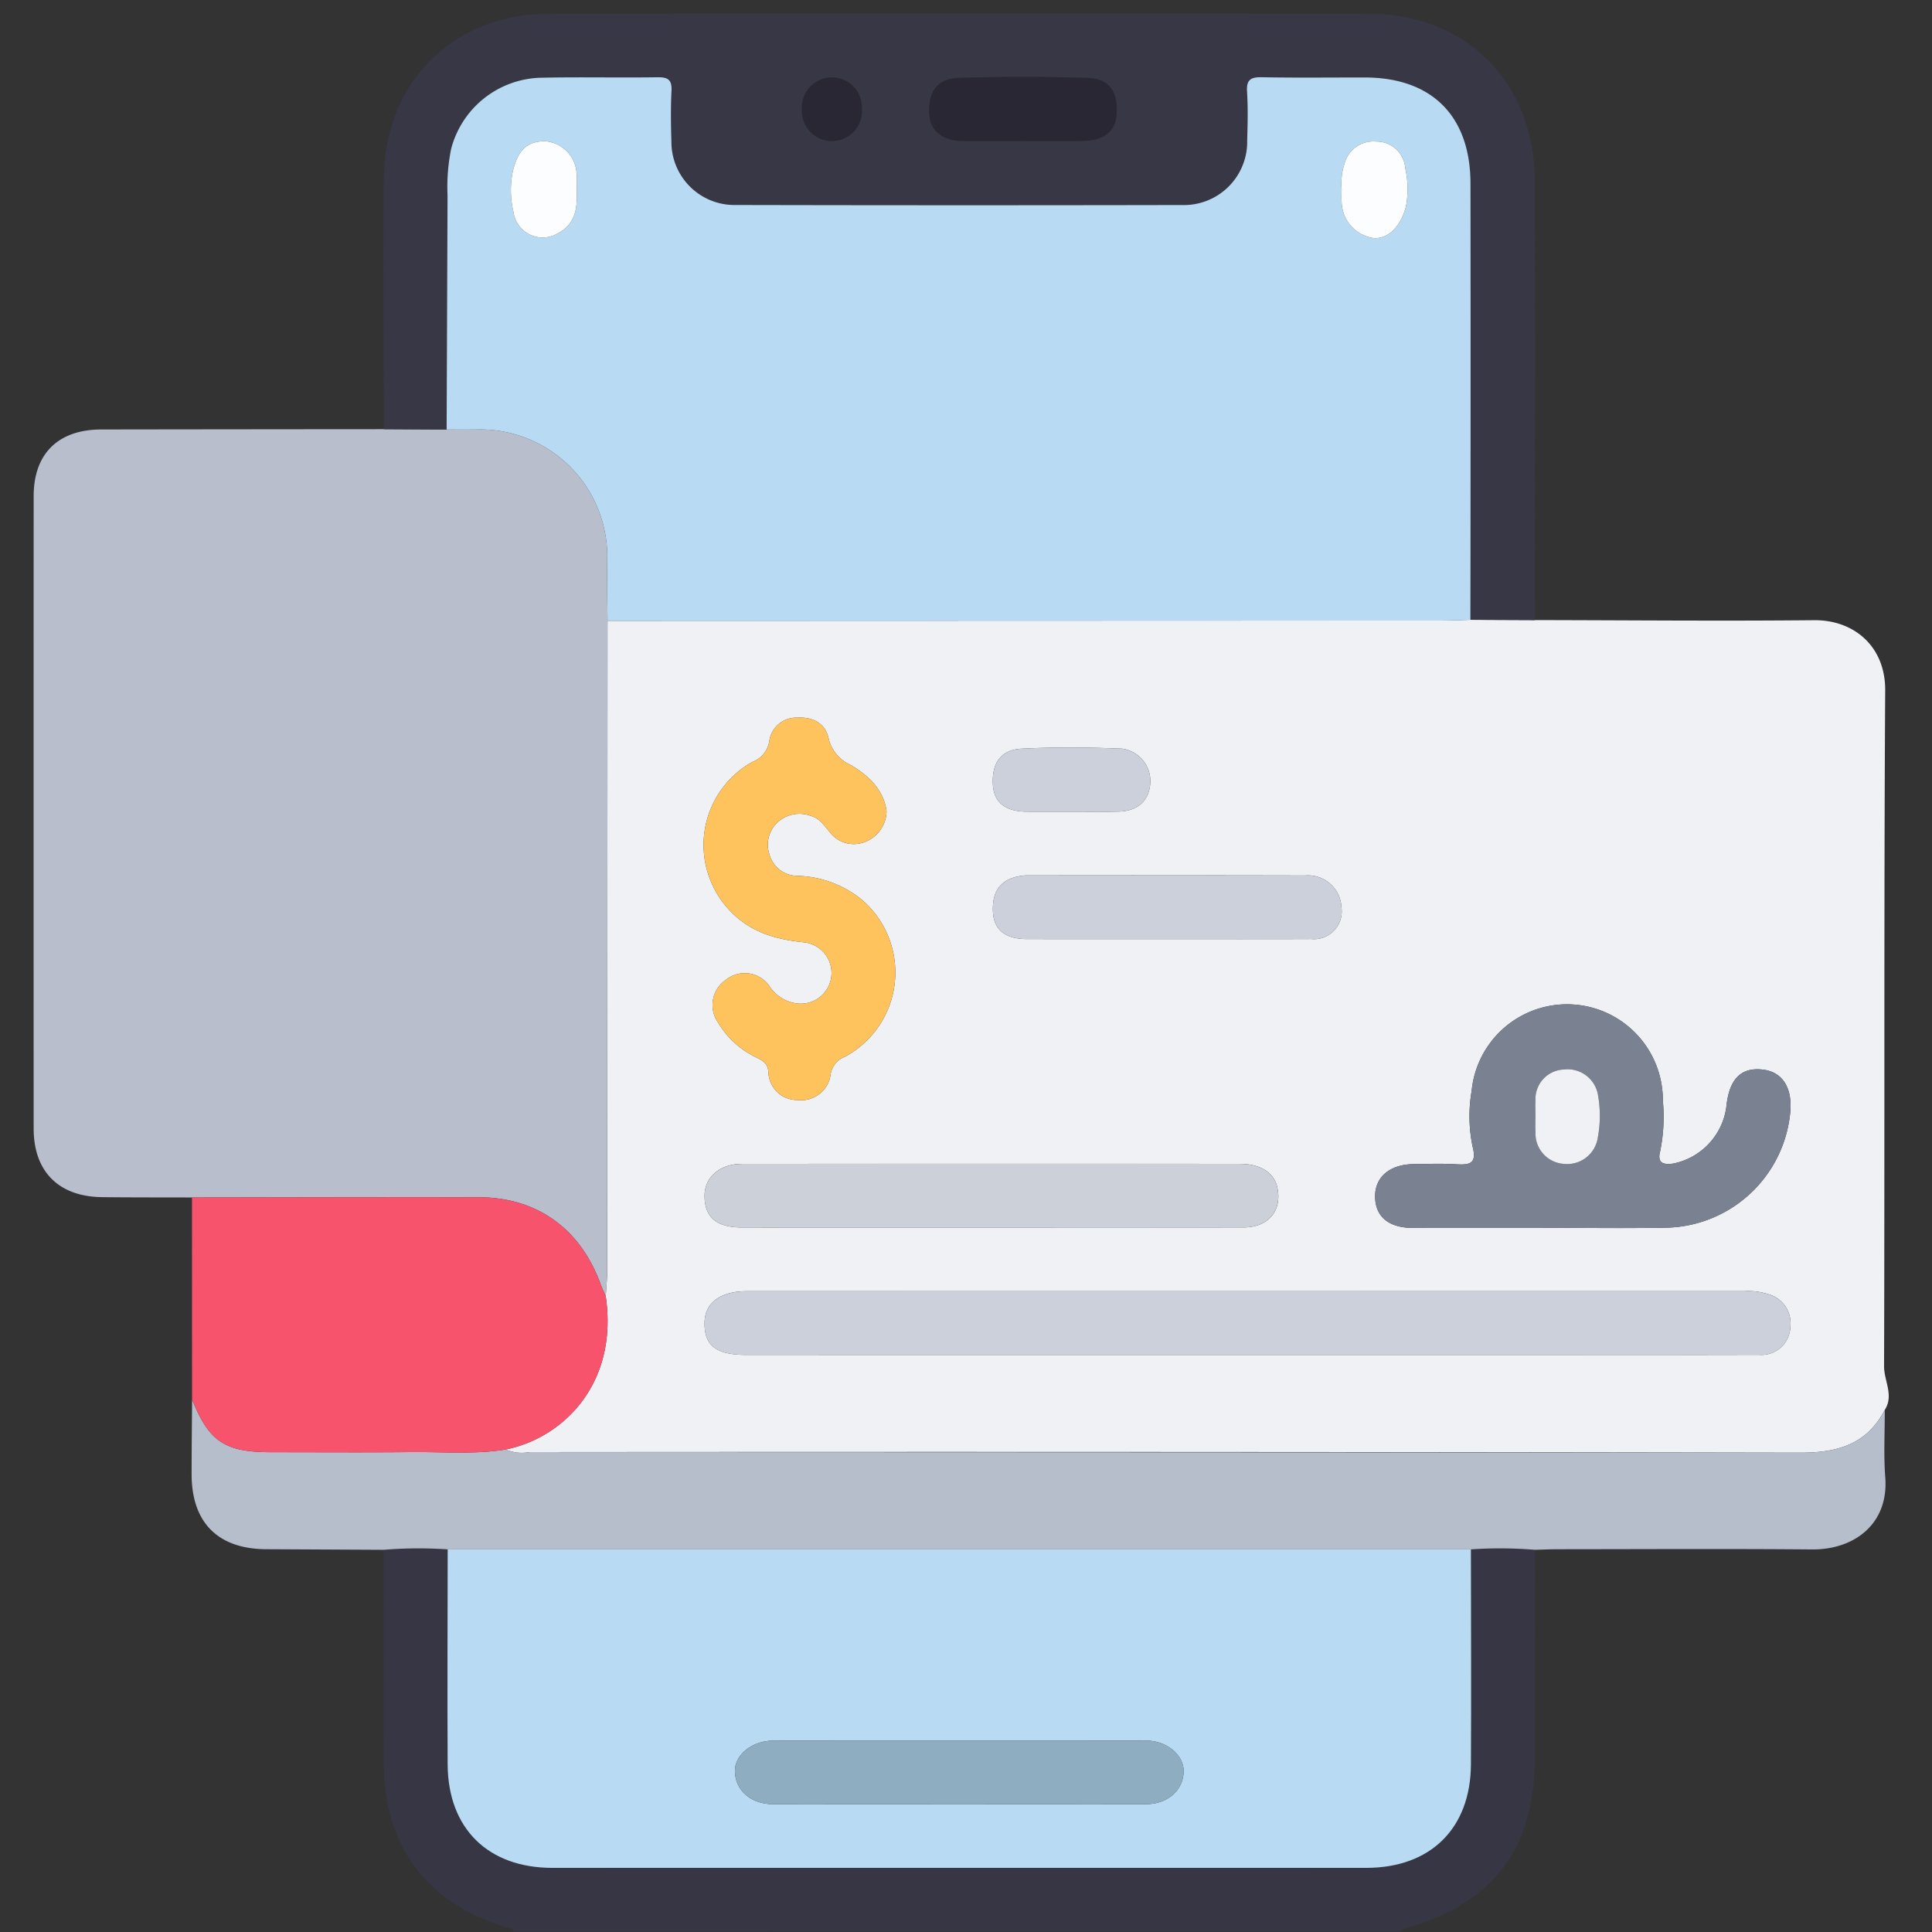 <svg id="e6d20164-a383-4936-8b6d-99d8081cd9c7" data-name="Capa 1" xmlns="http://www.w3.org/2000/svg" viewBox="0 0 200 200"><rect x="0" y="0" width="200" height="200" fill="#333333" stroke="none"/><defs><style>.a3722bc2-0682-41ad-af95-cc86236692ab{fill:#373644;}.a24b7d70-f25f-4eb0-897a-83a2981eff2b{fill:#eff1f4;}.a4ba20fc-85a0-43e1-9763-17c62536a005{fill:#b8becb;}.e0399166-99ec-4368-901c-7095b4c3de1d{fill:#383745;}.f03daf97-d218-4f4f-bc5b-819f4d64db9f{fill:#b7becb;}.b05cc7f9-ee8b-4741-969f-1a650fc69738{fill:#f7536c;}.b0a9f6fd-737e-4d10-b1eb-dfaed218a2c5{fill:#b8daf3;}.bd53bfe0-39fd-45a5-8566-fad315b87a00{fill:#b8daf2;}.e0622a23-eaf2-41c6-8264-4906ef8cb70b{fill:#ccd0da;}.a98f82e5-53c9-4398-b531-9b79ae508e64{fill:#7a8190;}.ae9ad50b-7dc1-4d95-8701-1868a9b1f9b3{fill:#fec35c;}.ff533d3a-ea67-4f46-8b35-a0249272d230{fill:#ccd0d9;}.e5d2f534-6e48-422b-b203-0fa2d359c749{fill:#282733;}.b703e060-7857-466b-86cc-3ae8a06def31{fill:#8eadc1;}.f3bbd46d-4dd0-431c-8746-7b530b77f7a8{fill:#fcfdfe;}</style></defs><path class="a3722bc2-0682-41ad-af95-cc86236692ab" d="M53.161,199.971c-.146-.487-.608-.398-.95-.506-8.118-2.572-12.462-8.448-12.492-16.98-.026-7.35-.009-14.7-.011-22.05a44.182,44.182,0,0,1,6.636-.046c-.005,7.426-.046,14.852-.003,22.277.039,6.627,4.188,10.694,10.834,10.696q42.13.01,84.26,0c6.642-.002,10.796-4.072,10.836-10.696.045-7.425.002-14.851-.002-22.277a44.236,44.236,0,0,1,6.636.045q-.003,10.635-.006,21.27c-.004,9.738-4.234,15.317-13.62,17.981-.091.026-.144.187-.214.285Z"/><path class="a24b7d70-f25f-4eb0-897a-83a2981eff2b" d="M158.898,64.191c9.627.016,19.255.107,28.881.012,4.185-.041,7.402,2.75,7.375,7.251-.14,23.327-.043,46.656-.116,69.983-.005,1.51,1.039,3.009.072,4.521-1.851,3.55-4.878,4.43-8.704,4.423q-65.798-.117-131.597-.061a4.161,4.161,0,0,1-2.458-.27c5.88-1.172,11.683-6.756,10.357-15.861.051-.899.146-1.798.147-2.698q.026-33.612.033-67.225,43.21-.014,86.421-.031c.968,0,1.935-.048,2.903-.074Zm-29.914,76.069q14.725,0,29.449,0c7.879,0,15.758.012,23.637-.012a2.991,2.991,0,0,0,3.267-2.891,3.12,3.12,0,0,0-2.293-3.386,6.54,6.54,0,0,0-2.475-.307q-15.984.001-31.968,0-35.649,0-71.298.001c-2.741,0-4.352,1.217-4.369,3.28-.02,2.367,1.211,3.313,4.321,3.313Q103.119,140.261,128.984,140.261Zm30.617-13.143v-.015c4.329,0,8.659.066,12.986-.015a13.177,13.177,0,0,0,12.746-12.022c.209-2.486-.828-4.089-2.804-4.336-2.216-.276-3.44.873-3.786,3.553a6.924,6.924,0,0,1-5.545,6.172c-1.058.145-1.668-.084-1.332-1.306a17.877,17.877,0,0,0,.272-5.206,9.92,9.92,0,0,0-19.795-1,15.338,15.338,0,0,0,.106,5.777c.444,1.731-.291,1.891-1.679,1.806-1.48-.09-2.971-.036-4.457-.016-2.425.033-3.949,1.312-3.963,3.299-.015,2.093,1.362,3.293,3.877,3.304C150.685,127.132,155.143,127.118,159.602,127.118ZM91.776,83.964c-.296-2.198-1.84-3.665-3.7-4.768a3.997,3.997,0,0,1-2.298-2.748c-.336-1.57-1.608-2.252-3.233-2.156a2.805,2.805,0,0,0-2.898,2.373,2.737,2.737,0,0,1-1.769,2.21,9.843,9.843,0,0,0-2.155,15.56c2.08,2.12,4.673,2.821,7.501,3.114a3.185,3.185,0,1,1-.765,6.323,4.048,4.048,0,0,1-2.828-1.812,3.098,3.098,0,0,0-4.464-.647,3.156,3.156,0,0,0-.829,4.448,9.207,9.207,0,0,0,3.95,3.603c.67.336,1.177.588,1.254,1.481a2.977,2.977,0,0,0,3.021,2.929,3.076,3.076,0,0,0,3.432-2.727,2.329,2.329,0,0,1,1.485-1.76,9.907,9.907,0,0,0,1.64-16.33,11.043,11.043,0,0,0-6.606-2.391,3.014,3.014,0,0,1-2.863-2.222,3.138,3.138,0,0,1,.895-3.365,3.341,3.341,0,0,1,3.446-.599c.849.225,1.308.976,1.87,1.607a3.107,3.107,0,0,0,3.62,1.093A3.474,3.474,0,0,0,91.776,83.964ZM102.579,127.07q13.072,0,26.143-.007c2.584-.005,4.017-1.73,3.51-4.127-.325-1.533-1.741-2.456-3.905-2.457q-25.756-.013-51.511.002c-2.334.002-3.907,1.409-3.881,3.372.028,2.18,1.262,3.213,3.889,3.215Q89.701,127.078,102.579,127.07Zm18.043-29.856c5.034,0,10.068.015,15.101-.007a2.87,2.87,0,0,0,3.144-3.262,3.46,3.46,0,0,0-3.743-3.315q-14.327-.032-28.654-.009c-.129,0-.259-.006-.387.005-2.302.211-3.377,1.412-3.298,3.683.067,1.913,1.244,2.899,3.51,2.902Q113.459,97.224,120.623,97.214Zm-9.901-13.19c1.679,0,3.358.028,5.036-.007,2.038-.043,3.214-1.129,3.324-2.998a3.39,3.39,0,0,0-2.898-3.516c-3.48-.141-6.976-.175-10.453.003-2.153.11-3.088,1.552-2.943,3.777.115,1.779,1.312,2.728,3.479,2.74C107.752,84.033,109.237,84.026,110.722,84.025Z"/><path class="a4ba20fc-85a0-43e1-9763-17c62536a005" d="M62.89,64.268q-.014,33.613-.034,67.225c-.001.899-.096,1.798-.146,2.697-.177-.415-.377-.821-.531-1.243-2.099-5.766-6.587-9.001-12.643-9.011-9.887-.016-19.774.015-29.661.026-3.099-.009-6.198.001-9.296-.033-4.497-.05-7.094-2.642-7.095-7.099q-.011-32.736.001-65.472c.002-4.404,2.548-6.893,7.006-6.899q14.623-.02,29.246-.03l6.498.037c1.094-.002,2.188.012,3.282-.009A13.154,13.154,0,0,1,62.864,57.704C62.821,59.891,62.878,62.08,62.89,64.268Z"/><path class="e0399166-99ec-4368-901c-7095b4c3de1d" d="M46.235,44.466l-6.498-.037c-.008-8.661-.09-17.322-.004-25.982.1-10.009,7.235-17.026,17.202-17.031q42.363-.02,84.726,0c10.134.005,17.203,7.125,17.228,17.403.037,15.124.009,30.248.009,45.372l-6.685-.028q.008-5.138.015-10.275.003-17.448-.004-34.897c-.009-6.976-3.993-10.96-10.92-10.971-3.554-.005-7.109.043-10.662-.026-1.152-.022-1.628.24-1.549,1.487.106,1.673.064,3.36.015,5.039a6.555,6.555,0,0,1-6.78,6.704q-23.069.043-46.137-.004a6.532,6.532,0,0,1-6.686-6.596c-.059-1.743-.077-3.493.009-5.233.056-1.135-.369-1.409-1.44-1.394-4.005.058-8.014-.036-12.018.047A9.854,9.854,0,0,0,46.7,15.42a19.789,19.789,0,0,0-.371,4.82Q46.284,32.353,46.235,44.466ZM105.73,14.599c2.125,0,4.25.017,6.375-.005,2.143-.021,3.388-1.022,3.492-2.754.142-2.372-.751-3.702-3.029-3.775q-6.657-.214-13.325-.002c-2.252.07-3.193,1.467-3.04,3.825.107,1.64,1.353,2.674,3.346,2.704C101.609,14.623,103.67,14.599,105.73,14.599Zm-22.715-3.252a3.11,3.11,0,1,0,6.21-.058,3.111,3.111,0,1,0-6.21.058Z"/><path class="f03daf97-d218-4f4f-bc5b-819f4d64db9f" d="M52.352,150.052a4.161,4.161,0,0,0,2.458.27q65.798.018,131.597.061c3.826.007,6.853-.874,8.704-4.423.007,2.324-.127,4.661.051,6.973.37,4.83-3.221,7.502-7.578,7.464-8.785-.077-17.571-.024-26.356-.02-.774,0-1.548.038-2.323.058a44.234,44.234,0,0,0-6.636-.045l-105.924,0a44.182,44.182,0,0,0-6.636.046q-6.076-.031-12.151-.062c-5.002-.026-7.725-2.761-7.722-7.779.001-2.571.032-5.143.05-7.714,1.755,4.361,3.39,5.451,8.174,5.451,4.827,0,9.654.037,14.48-.013C45.81,150.284,49.093,150.582,52.352,150.052Z"/><path class="b05cc7f9-ee8b-4741-969f-1a650fc69738" d="M52.352,150.052c-3.259.53-6.542.232-9.814.266-4.826.05-9.653.013-14.48.013-4.785,0-6.419-1.09-8.174-5.451q-.004-10.459-.009-20.918c9.887-.011,19.774-.042,29.661-.026,6.056.01,10.543,3.245,12.643,9.011.154.423.353.829.531,1.243C64.035,143.296,58.233,148.88,52.352,150.052Z"/><path class="b0a9f6fd-737e-4d10-b1eb-dfaed218a2c5" d="M46.344,160.389l105.924,0c.004,7.426.048,14.852.002,22.277-.04,6.624-4.194,10.694-10.836,10.696q-42.13.01-84.26,0c-6.646-.002-10.795-4.069-10.834-10.696C46.298,175.241,46.34,167.815,46.344,160.389Zm52.94,19.793q-9.594,0-19.189.002c-2.251.002-4.077,1.48-4.018,3.229.066,1.96,1.68,3.359,3.964,3.361q19.286.015,38.571-.001c2.265-.002,3.893-1.449,3.921-3.404.025-1.697-1.759-3.182-3.868-3.185Q108.976,180.174,99.284,180.182Z"/><path class="bd53bfe0-39fd-45a5-8566-fad315b87a00" d="M46.235,44.466q.048-12.113.094-24.226A19.789,19.789,0,0,1,46.7,15.42a9.854,9.854,0,0,1,9.356-7.375c4.005-.083,8.013.011,12.018-.047,1.072-.015,1.496.259,1.44,1.394-.086,1.74-.068,3.49-.009,5.233a6.532,6.532,0,0,0,6.686,6.596q23.069.05,46.137.004a6.555,6.555,0,0,0,6.78-6.704c.049-1.679.091-3.365-.015-5.039-.079-1.247.396-1.51,1.549-1.487,3.553.069,7.107.021,10.662.026,6.928.011,10.911,3.995,10.92,10.971q.023,17.448.004,34.897-.001,5.138-.015,10.275c-.968.026-1.935.073-2.903.074q-43.21.02-86.421.031c-.011-2.188-.069-4.377-.025-6.564A13.154,13.154,0,0,0,49.517,44.457C48.423,44.478,47.329,44.464,46.235,44.466Zm13.461-24.71a13.243,13.243,0,0,0-.015-1.933,3.528,3.528,0,0,0-3.309-3.208c-1.884.029-2.783,1.02-3.285,3.12a9.577,9.577,0,0,0,.066,4.192,3.049,3.049,0,0,0,4.538,2.259C59.558,23.251,59.789,21.572,59.696,19.756Zm79.187-.212c0,.452-.025.906.004,1.356a3.866,3.866,0,0,0,3.284,3.743c1.58.128,2.854-1.269,3.374-3.265a9.991,9.991,0,0,0-.075-4.002,2.977,2.977,0,0,0-3.02-2.723,3.08,3.08,0,0,0-3.248,2.224A6.636,6.636,0,0,0,138.883,19.544Z"/><path class="e0622a23-eaf2-41c6-8264-4906ef8cb70b" d="M128.984,140.261q-25.865,0-51.73,0c-3.11,0-4.341-.946-4.321-3.313.018-2.063,1.628-3.28,4.369-3.28q35.649-.003,71.298-.001,15.984,0,31.968,0a6.54,6.54,0,0,1,2.475.307,3.12,3.12,0,0,1,2.293,3.386,2.991,2.991,0,0,1-3.267,2.891c-7.879.024-15.758.012-23.637.012Q143.709,140.261,128.984,140.261Z"/><path class="a98f82e5-53c9-4398-b531-9b79ae508e64" d="M159.602,127.118c-4.458,0-8.916.014-13.374-.005-2.515-.011-3.892-1.211-3.877-3.304.014-1.986,1.538-3.266,3.963-3.299,1.486-.02,2.976-.074,4.457.016,1.388.085,2.123-.075,1.679-1.806a15.338,15.338,0,0,1-.106-5.777,9.92,9.92,0,0,1,19.795,1,17.877,17.877,0,0,1-.272,5.206c-.336,1.222.274,1.451,1.332,1.306a6.924,6.924,0,0,0,5.545-6.172c.346-2.68,1.57-3.829,3.786-3.553,1.976.246,3.013,1.85,2.804,4.336a13.177,13.177,0,0,1-12.746,12.022c-4.327.082-8.657.015-12.986.015Zm-.654-11.649c0,.579-.027,1.159.005,1.736a3.147,3.147,0,0,0,2.881,3.275,3.211,3.211,0,0,0,3.579-2.77,12.113,12.113,0,0,0,.031-4.223,3.193,3.193,0,0,0-3.579-2.77,3.057,3.057,0,0,0-2.914,3.209C158.924,114.439,158.947,114.954,158.947,115.469Z"/><path class="ae9ad50b-7dc1-4d95-8701-1868a9b1f9b3" d="M91.776,83.964a3.474,3.474,0,0,1-2.295,3.215,3.107,3.107,0,0,1-3.62-1.093c-.562-.631-1.022-1.381-1.87-1.607a3.341,3.341,0,0,0-3.446.599,3.138,3.138,0,0,0-.895,3.365,3.014,3.014,0,0,0,2.863,2.222A11.043,11.043,0,0,1,89.12,93.056a9.907,9.907,0,0,1-1.64,16.33,2.329,2.329,0,0,0-1.485,1.76,3.076,3.076,0,0,1-3.432,2.727,2.977,2.977,0,0,1-3.021-2.929c-.077-.893-.584-1.145-1.254-1.481a9.207,9.207,0,0,1-3.95-3.603,3.156,3.156,0,0,1,.829-4.448,3.098,3.098,0,0,1,4.464.647,4.048,4.048,0,0,0,2.828,1.812,3.185,3.185,0,1,0,.765-6.323c-2.828-.293-5.42-.994-7.501-3.114a9.843,9.843,0,0,1,2.155-15.56,2.737,2.737,0,0,0,1.769-2.21,2.805,2.805,0,0,1,2.898-2.373c1.626-.096,2.898.587,3.233,2.156a3.997,3.997,0,0,0,2.298,2.748C89.936,80.299,91.48,81.766,91.776,83.964Z"/><path class="ff533d3a-ea67-4f46-8b35-a0249272d230" d="M102.579,127.071q-12.878,0-25.756-.002c-2.627-.002-3.861-1.035-3.889-3.215-.026-1.963,1.547-3.37,3.881-3.372q25.756-.017,51.511-.002c2.164.001,3.58.923,3.905,2.457.507,2.397-.926,4.122-3.51,4.127Q115.651,127.09,102.579,127.071Z"/><path class="e0622a23-eaf2-41c6-8264-4906ef8cb70b" d="M120.623,97.215q-7.164.001-14.327-.002c-2.265-.004-3.443-.99-3.51-2.902-.079-2.271.996-3.473,3.298-3.683.128-.012.258-.005.387-.005q14.327,0,28.654.009a3.46,3.46,0,0,1,3.743,3.315,2.87,2.87,0,0,1-3.144,3.262C130.69,97.229,125.656,97.214,120.623,97.215Z"/><path class="e0622a23-eaf2-41c6-8264-4906ef8cb70b" d="M110.722,84.025c-1.485.001-2.97.007-4.455-.001-2.167-.013-3.364-.961-3.479-2.74-.144-2.225.79-3.667,2.943-3.777,3.477-.178,6.973-.144,10.453-.003a3.39,3.39,0,0,1,2.898,3.516c-.11,1.869-1.286,2.955-3.324,2.998C114.08,84.053,112.4,84.025,110.722,84.025Z"/><path class="e5d2f534-6e48-422b-b203-0fa2d359c749" d="M105.73,14.599c-2.061,0-4.121.024-6.181-.007-1.994-.03-3.24-1.064-3.346-2.704-.154-2.358.788-3.756,3.04-3.825q6.657-.206,13.325.002c2.278.073,3.172,1.403,3.029,3.775-.104,1.733-1.349,2.733-3.492,2.754C109.98,14.616,107.855,14.599,105.73,14.599Z"/><path class="e5d2f534-6e48-422b-b203-0fa2d359c749" d="M83.014,11.347a3.111,3.111,0,1,1,6.21-.058,3.11,3.11,0,1,1-6.21.058Z"/><path class="b703e060-7857-466b-86cc-3ae8a06def31" d="M99.284,180.182q9.691,0,19.383.003c2.108.002,3.893,1.487,3.868,3.185-.029,1.954-1.657,3.402-3.921,3.404q-19.286.017-38.571.001c-2.284-.002-3.898-1.401-3.964-3.361-.059-1.749,1.767-3.227,4.018-3.229Q89.69,180.176,99.284,180.182Z"/><path class="f3bbd46d-4dd0-431c-8746-7b530b77f7a8" d="M59.696,19.756c.093,1.817-.138,3.495-2.006,4.43a3.049,3.049,0,0,1-4.538-2.259,9.577,9.577,0,0,1-.066-4.192c.502-2.1,1.401-3.091,3.285-3.12a3.528,3.528,0,0,1,3.309,3.208A13.243,13.243,0,0,1,59.696,19.756Z"/><path class="f3bbd46d-4dd0-431c-8746-7b530b77f7a8" d="M138.884,19.544a6.612,6.612,0,0,1,.317-2.667,3.08,3.08,0,0,1,3.248-2.224,2.977,2.977,0,0,1,3.02,2.723,9.991,9.991,0,0,1,.075,4.002c-.52,1.996-1.794,3.393-3.374,3.265a3.866,3.866,0,0,1-3.284-3.743C138.858,20.449,138.883,19.995,138.884,19.544Z"/><path class="a24b7d70-f25f-4eb0-897a-83a2981eff2b" d="M158.947,115.469c0-.515-.024-1.03.004-1.543a3.057,3.057,0,0,1,2.914-3.209,3.193,3.193,0,0,1,3.579,2.77,12.113,12.113,0,0,1-.031,4.223,3.211,3.211,0,0,1-3.579,2.77,3.147,3.147,0,0,1-2.881-3.275C158.92,116.628,158.947,116.048,158.947,115.469Z"/></svg>